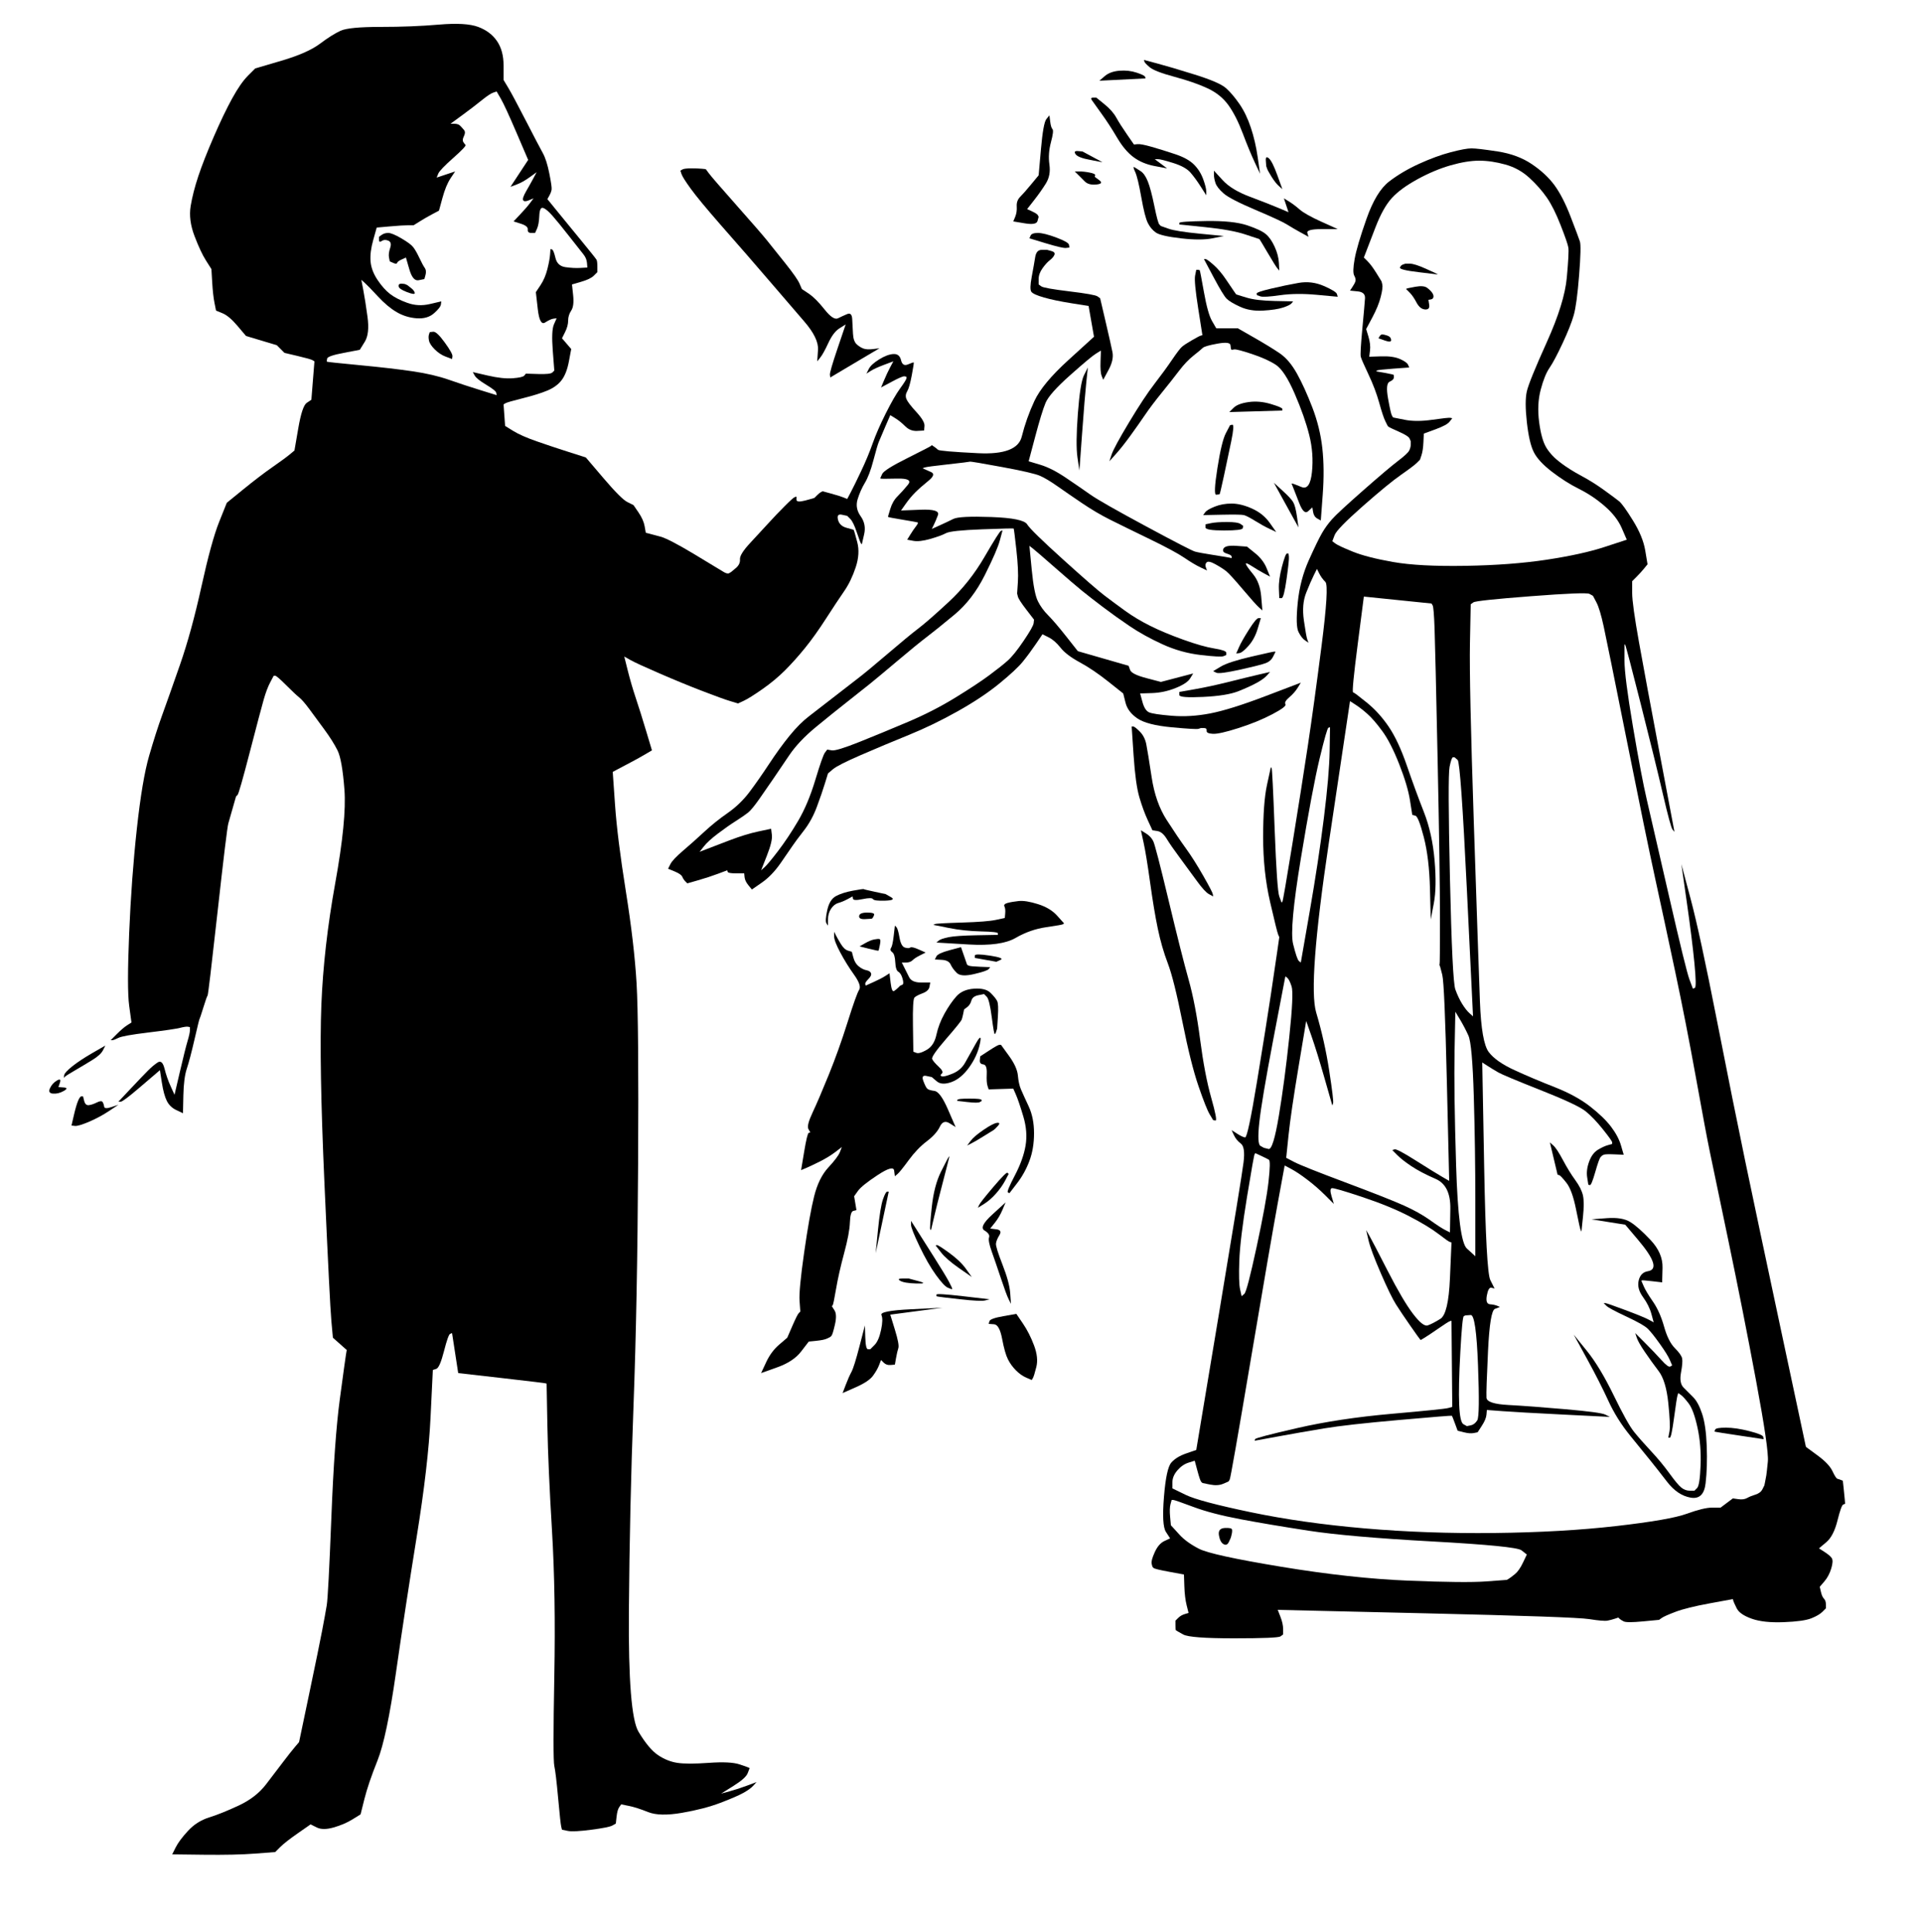 <?xml version="1.0" encoding="UTF-8"?>
<svg viewBox="0 0 1250 1256.5" xmlns="http://www.w3.org/2000/svg">
 <path d="m37,702.75q3-1.75 2,1.25l-1,3 3.5.25q3.5.25 0,2.25t-7,1.75-2-3.5 4.5-5z" fill-rule="evenodd"/>
 <path d="m60.25,684.75 8.25-4.75-1.5,3q-1.5,3-6.75,6.25t-11.25,6.75-6.75,4.25l-.75.75 .25-1.75q.25-1.75 5.25-5.75t13.25-8.75z" fill-rule="evenodd"/>
 <path d="m50.75,716q1.25-3 2.25-3h1l.75,3q.75,3 3,2.75t5.25-1.75 3.75-.25 1,3 4.75.25l4.5-1.5-6,4q-6,4-13,7t-9.25,2.75l-2.25-.25 1.5-6.5q1.5-6.5 2.75-9.5z" fill-rule="evenodd"/>
 <path d="m285.5,16q17.5-1.5 25.5,1.5t12.25,9.25 4.25,15.75v9.5l3,5q3,5 11.5,21.5t11,21 4.25,13.25 1.5,10.5-1.5,4l-1.25,2.25 6.5,8q6.5,8 15.75,19.25t9.75,12.25 .5,4.5v3.5l-2.25,2.25q-2.25,2.25-8.25,4l-6,1.75 .75,7q.75,7-1.25,10t-2,6.5-2,7.5l-2,4 3,3.5 3,3.5-1.5,8q-1.5,8-4.75,12.25t-9.25,6.75-16,5-11.25,3.25l-1.25.75 .5,7 .5,7 5.25,3.25q5.25,3.25 15.25,6.75t21,7l11,3.5 11.5,13.5q11.5,13.5 15.5,15.5l4,2 3.25,4.75q3.25,4.75 4,9l.75,4.25 2,.5q2,.5 7.5,2t21.75,11.25 19,11.5 4,1l1.25-.75 3-2.5q3-2.5 2.75-5.75t6.75-10.75 12-13 10.5-11 6.5-5.75l1-.25v2q0,2 5.75.5t6-1.75l1.75-1.75q1.5-1.5 2.5-2l1-.5 5.5,1.5q5.5,1.5 8,2.5l2.5,1 2.25-4.25q2.25-4.25 6.75-13.75t7.5-18 8.5-19.5 9.5-16.5 4-6.5v-1l-1.25-.25q-1.25-.25-8.25,3.5l-7,3.75 2-4.75q2-4.75 4-8.5l2-3.75-6,2.25q-6,2.25-8.75,4l-2.75,1.75 1.5-3q1.5-3 6.75-6.25t9.25-3.5 5,4 4.5,2.75 3.75-1.25-1.25,8.25-3,10.5-.5,5 6.5,8.5 5.25,9l-.25,3-4.5.25q-4.5.25-7.75-3t-6.5-5.25l-3.25-2-3.25,7.5q-3.25,7.5-4.25,10t-3.5,12-5.5,14.5-4.75,10.75 2,11 2.25,11.75l-1.5,6.5-.5-.5q-.5-.5-2.75-7.25t-4.25-8.75l-2-2-3.5-.75q-3.5-.75-2.5,3.25t5.5,5.25l4.5,1.25 .25.25q.25.25 2.25,7.75t-1,16.5-7.5,15.5-11.75,17.75-13.75,19.25-13,14.5-14.75,12.25-12,7.5l-3.75,1.75-5-1.5q-5-1.5-18-6.5t-28-11.5-19-8.75l-4-2.25 2.25,9q2.25,9 5.25,18t6.75,21.5l3.75,12.5-4.25,2.5q-4.25,2.5-8.5,4.75l-8.5,4.5-4.25,2.25 1.5,21.5q1.5,21.5 7,56t7,60 1,117-3,158-3,133.5 6.25,78.25 12.75,15.25 12.5,5 20.5,0 20,1 6.25,2.25l.25.25-1.25,3.25q-1.25,3.25-9.25,8.25l-8,5 5.5-1.5q5.5-1.5 11.5-3.75l6-2.25-2,2.25q-2,2.25-6.5,4.75t-15,6.5-25,6.5-22-.5-12.5-4l-5-1-1.25,1.75q-1.25,1.75-1.75,6.25l-.5,4.5-2.25,1.25q-2.25,1.25-13.75,2.75t-15.25.75l-3.75-.75-.5-2q-.5-2-2-18.5t-2.5-21 0-58-1.5-95-3-68.5l-.5-27-.25-.25q-.25-.25-28.75-3.5l-28.5-3.25-2-13-2-13-1.25.5q-1.25.5-4,11.25t-5,11.5l-2.25.75-1.5,31q-1.5,31-9,77.5t-13.5,88.5-12,57-8.5,25l-2.5,10-5.25,3.25q-5.25,3.25-12.25,5.25t-11,0l-4-2-8.25,5.75q-8.25,5.75-11.5,9l-3.25,3.25-13,1q-13,1-33.5.75l-20.5-.25 2.25-4.5q2.25-4.5 8-10.75t13.75-8.75 19.25-7.75 17.75-13.75 11.25-14.75 7.5-9.5l2.75-3.25 6.5-31q6.5-31 8.5-41.5t3-16.5 3-57 5.5-77 4-29l.5-3-4.5-4-4.5-4-1-11q-1-11-4.5-89.5t-2-116 9-79 6-61-4.5-25.5-8.5-13.5-9.75-13.25-6.75-7.75-8.5-8-7-6h-1l-2.25,4.25q-2.25,4.25-4.25,11.25t-9,34-8,28l-1,1-2,7-3,10.5q-1,3.5-7,57.5t-6.5,54.5-2.75,7.75-2.5,7.5-3.25,13.25-5,19-2.25,17.5l-.25,11.5-4.25-2q-4.25-2-6.25-6t-3.25-12l-1.25-8-1.75,1.5q-1.75,1.5-12,10.25t-11.75,8.75h-1.5l8-8.5q8-8.5 11.25-11.75t6.25-5.25 4.5,4 4,11.5l2.5,5.5 3.5-15q3.5-15 5-20t1.5-7v-2l-1.25-.25q-1.25-.25-5.25.75t-20.5,3-19.5,3.5-4,1.5h-1l4-4q4-4 6.75-5.75l2.75-1.75-1.5-11q-1.5-11 0-47t5-68 8-47.5 8.5-26.5 11.5-32.5 14-51 11.5-42l5-12.5 10.75-8.75q10.75-8.75 19-14.5t11.25-8.25l3-2.5 2.5-14.5q2.5-14.5 5.5-16.5l3-2 1-12.5 1-12.5-1.25-.75q-1.25-.75-9.75-2.75l-8.5-2-2.5-2.5-2.5-2.5-10-3-10-3-5.5-6.5q-5.5-6.5-9.75-8.25l-4.25-1.75-1-5q-1-5-1.5-13.5l-.5-8.5-3.5-5.5q-3.5-5.5-7.5-16t-2.5-19.5 5-19.5 10-25.5 12-25 10.25-14.75l4.75-4.75 17-5q17-5 25-11t13.5-8.5 26-2.5 38-1.5zm35.25,44.25 2.25-.75 2.75,4.75q2.75,4.75 10.25,22.25l7.5,17.5-5.75,8.75-5.75,8.75 4-1.5q4-1.5 8.5-4.75l4.5-3.25-2,3.75q-2,3.75-4.75,8.5t-2,6 3.75,0l3-1.25-2.25,3q-2.25,3-6.5,7.5l-4.25,4.5 4.75,1.5q4.75,1.5 4.5,3.75t2.25,2.25h2.5l1.25-2.75q1.25-2.75 1.5-8.5t2.5-5 6,5 11,13.5 9.25,11.75 2.25,5.5l.25,3-4.5.25q-4.5.25-9.75-.5t-6.5-6-2.25-5.5l-1-.25-.25,3.5q-.25,3.5-1.75,9.5t-4.5,10.5l-3,4.5 1.25,11q1.25,11 4.75,8.75t5.5-2.5l2-.25-1.75,4q-1.75,4-.75,17l1,13-1.25,1.25q-1.25,1.25-9.25,1l-8-.25-1,1.25q-1,1.25-7.5,1.75t-16.25-1.75l-9.75-2.25 1.25,2.25q1.25,2.25 7.5,6t6.5,5.25l.25,1.5-10.5-3.25q-10.5-3.25-20.5-6.75t-23.5-5.5-34.5-4-21.25-2.25l-.25-.25 .25-1.75q.25-1.75 10.75-3.75l10.5-2 3.25-5.25q3.25-5.25 1.75-16.25t-2.75-17.5l-1.25-6.5 2.25,2q2.25,2 8.5,8.75t12.25,10.25 13,4 11.25-3.25 4.5-5.75l.25-2-7.5,1.75q-7.5,1.75-14.5-.75t-11.25-5.75-8.25-9.25-4.5-12 1.75-14l2.25-8 8.5-.75q8.5-.75 12-.75h3.5l4-2.5q4-2.5 8.25-4.75l4.25-2.25 2.25-8.25q2.25-8.25 5.25-12.75l3-4.5-4.5,1.5-6,2-1.5.5 1-2.5q1-2.5 9.75-10.25t8-8.5-1.5-2 .5-3.75 0-4-2.5-2.75-3.75-1.25h-2.5l7.5-5.5q7.5-5.5 12.75-9.75t7.5-5z" fill-rule="evenodd"/>
 <path d="m252.5,151.5q2.5,0 8.5,3.5t7.75,5.75 4,7 3.5,6.5 .5,4.5l-.75,2.75-3.75.75q-3.75.75-6-7l-2.25-7.75-2.75,1.25q-2.75,1.25-3,2.25t-2.5,0l-2.25-1-.5-2.5q-.5-2.5.75-6.25t-1.25-4.75-4.25.25-1.75-.75v-2l1.75-1.25q1.75-1.25 4.25-1.25z" fill-rule="evenodd"/>
 <path d="m261,184.5q2,0 3,.5l1,.5 2.25,1.75q2.25,1.75 2.5,3.25t-5-.5-5.5-3.75 1.75-1.75z" fill-rule="evenodd"/>
 <path d="m281.75,215.75q2.25-.25 7.5,7t5,9l-.25,1.75-4-1.5q-4-1.5-7.25-4.75t-3.75-5.75 0-4l.5-1.5 2.25-.25z" fill-rule="evenodd"/>
 <path d="m677.5,162.5h3.5l2.75.75q2.75.75 2,2.5t-3,3.5-4.75,5.25-2.5,7v3.5l1.75,1.25q1.75,1.25 18.25,3.25t18.25,3.25l1.75,1.25 3.5,15q3.5,15 4.5,20t-2.5,11.5l-3.5,6.5-1-2.5q-1-2.5-.75-9.5l.25-7-3.25,2q-3.25,2-16.75,14t-16,18-6.75,22l-4.25,16 7.5,2.25q7.5,2.25 16.75,8.5t16,11 36,20.5 32,16.5 12.25,2.25 10.5,1.75l1,.25v-1q0-1-3.25-2t-2-3.25 8.25-1.75l7,.5 5.25,4.25q5.25,4.25 7.5,9.75l2.25,5.5-3.75-2q-3.75-2-8-4.75t-4-1.5 4.75,6.75 5.25,14.5l.75,9-2.25-2q-2.25-2-10.5-11.75t-10.75-11.75-7-4.5-5.75-1.25-.5,3.25l.75,2-4.25-2q-4.25-2-10.5-6.25t-22.75-12.25-25.5-12.5-18.25-10.75-16-11-11.25-6.75-24.75-5.75-21-3.5-14.25,1.75-15,2l-1.5.5 1,.5q1,.5 4.5,2t-1.75,5.75-8.5,7.5-6.25,7.5l-3,4.25 12.75-.5q12.75-.5 11.25,3.5t-2.75,6.5l-1.25,2.5 5-2.25q5-2.25 9-4.25t24.75-1.25 23.25,4.75 23.25,22.75 27,23.5 13.5,10 16.25,9.75 21.5,9 20.25,5.75 7.75,2.75v1.5l-1.75.75q-1.75.75-14.75-.75t-25-7-21.25-11.75-17.5-12.5-13.5-10.5-17.5-15-14.5-12.5l-2.25-1.75 1.5,15.5q1.5,15.5 4,20.5t6.75,9.25 11.75,13.75l7.5,9.5 16.5,4.75 16.5,4.75 1,2.75q1,2.75 10.5,5.25l9.5,2.5 10.5-2.75 10.5-2.75-2,3.25q-2,3.25-9.5,6.25t-15.25,3.25l-7.75.25 1.5,5.5q1.5,5.5 4.25,6.75t14.75,2.25 25-1.5 36-11.25l23-8.75-2,3.25q-2,3.25-5.5,6.25t-2.5,4.5-8.5,6.5-22,9-16.75,3.75-4-2-1.75-1.75h-2l-1.5.5q-1.5.5-17.5-1t-22.25-5.75-7.75-10.25l-1.5-6-9.75-7.75q-9.75-7.75-18.5-12.5t-12.5-9.5-7.75-6.75l-4-2-4.25,6.25q-4.25,6.25-8.5,11.5t-15.25,14.25-27,18-32,15.5-31,13-18.25,9.25l-3.25,2.75-2,6.5q-2,6.5-5.25,15.25t-8.5,15.5-7.25,9.75-7.75,11.25-12.25,12.75l-6.5,4.5-2.25-2.75q-2.25-2.75-2.5-5.25l-.25-2.5h-5.25q-5.25,0-5.5-1l-.25-1-6,2.25q-6,2.25-13,4.25l-7,2-1.25-1.25q-1.25-1.25-2-3t-5-3.5l-4.25-1.75 1.5-3q1.5-3 8.25-8.75t13.75-12.25 15.25-12.25 14.25-13.75 12.75-18.25 13.25-18.25 12.75-12.75 15.5-12 15.5-12 20-16.5 20-16.5 19.75-17.25 23.25-29.25 10.75-17l1-.25-1.75,6.5q-1.75,6.5-9.75,22.5t-19.75,25.75-18,14.5-19,15.5-18,15-14.5,11.5-20.5,16.5-17.5,18.5-10.5,15.5-9,13-7.25,8.75-8,5.5-11.75,8.25-9,8.25l-2.75,3.5 4.5-1.75q4.5-1.75 15-5.75t18.75-5.75l8.25-1.75 .5,4q.5,4-3.25,13.5l-3.75,9.5 2.25-2q2.25-2 8.75-10.5t13-19.5 11.25-26.75 6.25-17.75l1.5-2 3,.5q3,.5 18-5.5t31.5-13 30.75-15.75 22-14.5 12-9.5 10.5-13 6.5-11.5l.25-2.25-5-6.5q-5-6.5-5.5-8.5l-.5-2 .5-7.5q.5-7.5-1-21t-1.75-13.75-20.5.5-23.5,2.5-10.25,3.75-11,1.25l-4-.75 2-3.25q2-3.25 3.75-5.5t1-2.5-9.75-1.75-9.25-1.75l-.25-.25 1.5-5q1.5-5 4.75-8.25t6.75-7.5-7-4-10.75,0l-.25-.25 1.25-2.75q1.25-2.75 16.25-10.25t15.5-8l.5-.5 1.5,1q1.5,1 2.5,2t26.25,2.25 28.25-10.75 8.25-23.25 22-26.5l16.75-15.25-1.5-8.5q-1.5-8.5-1.75-10l-.25-1.5-11-1.75q-11-1.75-18-3.75t-8.25-3.75 .25-9.75 2.25-12.75 4.25-4.75z" fill-rule="evenodd"/>
 <path d="m449.5,109.5q4.5,0 7,.25l2.5.25 2.25,3q2.25,3 17.75,20.5t19.75,22.75 12,15 9.25,13.25l1.5,3.5 4.5,3q4.5,3 10.25,10.25t8.75,5.75 6-2.75 3.25,3.25 .5,9.5 2.5,7 4.5,2.75 6.25.25l4-.5-11,6.5q-11,6.5-16,9.5l-5,3-.25-1.75q-.25-1.75 5-17.25l5.25-15.5-4,2.5q-4,2.5-7.25,9.5t-5.25,9.5l-2,2.5 .5-7.5q.5-7.5-9-18.5t-21.5-25-15.75-18.25-17.5-20-19-23-6-9.5l-.75-2.25 1.25-.75q1.25-.75 5.75-.75z" fill-rule="evenodd"/>
 <path d="m581.25,608.5 .75-6.5 1,1q1,1 2,6.75t3.5,6.5 3.5,0 5.5,1.25l4.5,2-3.5,1.75q-3.5,1.75-5,3.25t-4.25,1.5h-2.75l1.5,3 3.25,6.5q1.75,3.5 7.75,3.5h6l-.5,2.75q-.5,2.75-4.5,4.25t-5.25,2.75-1,18.25l.25,17 2,.75q2,.75 6.75-2t6.25-9.75 5.25-13.75 7.75-11.25 11.5-5 10.75,2.75 4.25,5.25 .5,10l-.5,8-.5,1.5-.5,1.5-.5.5q-.5.5-2-11t-3.25-13.25l-1.75-1.75-3.75.75q-3.75.75-4.5,3.5t-2.75,4.25l-2,1.5-.5,2.5q-.5,2.5-1,4t-10.25,12.75-9,13 4.25,5 2,4.5 0,1.75 7-1.75 8.25-7.25 7-12.5 2.5.5-7,15.25-11.5,9.5-9.5-.5l-3.25-2.75-3.5-.75q-3.5-.75-2,3.25t2.5,5 4.75,1.5 8.75,12l5,11.5-4-2.5q-4-2.5-6.25,2.25t-8.5,9.5-11.75,12.25-7.25,9l-1.75,1.5-.5-3.75q-.5-3.75-10.75,3t-12.75,10.25l-2.5,3.5 .75,4.5 .75,4.5-2,.5q-2,.5-2.25,7.5t-3.75,20-5.25,23.25-2.25,10.75l-.5.5 1.75,2.75q1.75,2.75.25,9.25t-2.25,7.25l-.75.75-2,1q-2,1-7,1.5l-5,.5-5,6.5q-5,6.5-15.5,10.25l-10.5,3.75 3.25-7q3.25-7 8.5-11.5l5.25-4.5 3.25-7.5q3.25-7.5 4.25-8.5l1-1-.5-7q-.5-7 3-31.5t6.5-36.5 9.25-18.75 7.5-10l1.25-3.25-4.25,3.25q-4.25,3.25-10.25,6.25t-9,4.25l-3,1.25 2-12q2-12 3-12.25l1-.25-1.25-2.25q-1.25-2.25 2.75-10.75t10.5-24.5 12.25-34.25 7.5-21-3.25-9.75-9-14.5-4-10.5v-3l1,2q1,2 3.25,5.75t4.75,4.5l2.5.75 1,3.75q1,3.75 3.5,5.75t5,2.5 3,2-1.75,3.75-2,3.25l.25,1 5-2.25q5-2.25 7.75-4l2.75-1.75 .75,6.25q.75,6.25 2.25,5.25t2.75-2.25l1.25-1.25 1.25-.5q1.25-.5.25-4t-2.75-4.5-2-6.25-2-6.5-.75-2.75 1.75-8z" fill-rule="evenodd"/>
 <path d="m554.75,579.25q6.75-1.25 7-1t7.25,1.75l7,1.5 3.5,2q3.5,2-3.75,2.25t-8-1-6.75,0-6.25-.25l-.25-1.5-3.25,1.75q-3.25,1.75-6,2.5t-4.75,3.75-2,7v4l-1-1.5q-1-1.5.5-8.5t5.75-9.25 11-3.5z" fill-rule="evenodd"/>
 <path d="m592.5,851.5 20.5-1-17,2.25-17,2.25 3,9.75q3,9.75 2.25,12t-1.5,6.5l-.75,4.25-2.75.25q-2.75.25-4.5-1.5l-1.75-1.75-1.25,3.25q-1.25,3.25-4,7t-11.25,7.5l-8.5,3.75 2-5.25q2-5.25 3.75-8.5t5.25-16.75l3.5-13.5 .25,7.75q.25,7.75 1.75,7.75h1.5l2.75-2.75q2.75-2.75 4.25-9.75t.25-9.75 19.25-3.75z" fill-rule="evenodd"/>
 <path d="m564,593.5q5,0 4.5,1.5t-1,2l-.5.5-4.25.25q-4.25.25-4-2t5.25-2.25z" fill-rule="evenodd"/>
 <path d="m568.5,611q2.5-.5 3.5-.25t.25,3.75l-.75,3.5-.25.25q-.25.25-6.25-1.25l-6-1.5 3.5-2q3.5-2 6-2.5z" fill-rule="evenodd"/>
 <path d="m574.25 780q1.75-5 2.75-5h1l-4.25 20-4.25 20 1.5-15q1.5-15 3.25-20z" fill-rule="evenodd"/>
 <path d="m587 831.5h4l6.5 1.75q6.5 1.75-1.5 1.5t-10.5-1.75 1.5-1.5z" fill-rule="evenodd"/>
 <path d="m592.5,796.5v-2.5l3.5,5.5q3.5,5.5 11.25,17.75t10,16.5 2,4.5l-.25.25-2.5-1q-2.5-1-7.75-8.25t-10.75-18.75-5.5-14z" fill-rule="evenodd"/>
 <path d="m617,752.5 .5-.5-1.5,6q-1.5,6-4,15.5t-4.5,18l-2,8.5-.5-.5q-.5-.5 1-14.5t6-23 5-9.5z" fill-rule="evenodd"/>
 <path d="m662.5,586q4.5-.5 12.5,2t12.5,7.5l4.5,5-.5.5q-.5.5-11,2t-20,7-30.5,4.25l-21-1.25 1.5-1.25q1.5-1.25 6.5-2.25t18.5-1.25l13.5-.25v-1q0-1-11-1.25t-21-2.25l-10-2 1-.5q1-.5 17.5-1t22.25-1.75l5.75-1.25 .25-3q.25-3-.5-4.5t2-2.25 7.25-1.25z" fill-rule="evenodd"/>
 <path d="m617.5,618 7.5-2 2,5.75 2,5.75 1,.5q1,.5 7.5.75l6.5.25-1,1.25q-1,1.25-9.5,3.25t-11.25-.75-4-5.5-5.75-3l-4.5-.25 1-2q1-2 8.5-4z" fill-rule="evenodd"/>
 <path d="m609.25,809.75q.75-.25 8,5t11,10.5l3.75,5.25-8.25-5.75q-8.25-5.75-11.75-10.25l-3.5-4.5 .75-.25z" fill-rule="evenodd"/>
 <path d="m609,842q0-1 17.25,1l17.25,2-2.75.75q-2.75.75-16.25-.75t-14.5-1.75l-1-.25v-1z" fill-rule="evenodd"/>
 <path d="m630.5,714.5q7.5,0 7.75.75l.25.75-1.25.75q-1.25.75-8,0l-6.75-.75 .25-.75q.25-.75 7.75-.75z" fill-rule="evenodd"/>
 <path d="m648.5,730.25q2.5-.25.5,2t-3.25,3l-1.25.75-5.25,3.25q-5.25,3.25-7.75,4.5l-2.5,1.25 2.25-3q2.25-3 8.5-7.25t8.75-4.5z" fill-rule="evenodd"/>
 <path d="m634 621.5q0-1.5 9.75 0t7 2.75l-2.75 1.25-7-1.25-7-1.25v-1.5z" fill-rule="evenodd"/>
 <path d="m646,772q8.5-10 9.25-9.25l.75.75-2.25,4.25q-2.25,4.25-6,8.5t-7.75,6.75l-4,2.5 .75-1.75q.75-1.75 9.25-11.75z" fill-rule="evenodd"/>
 <path d="m645.25,790 8.75-8-2,4.75q-2,4.75-5,8.5l-3,3.75 4,.5q4,.5 2,3.75t-2.25,5.5 4.25,13.75 5,18.5l.5,7-1.5-3q-1.5-3-5-13.5t-6-17.5-1.75-9.25-3-4.5 5-10.25z" fill-rule="evenodd"/>
 <path d="m650,679.5h1l5.25,7.25q5.25,7.25 5.75,12.75t2,9 5,11 3.5,17.5-3,18-8,14.5l-5,6.5-1-.5q-1-.5 4.5-11t7-19.5-1.5-19-4.75-14l-1.75-4-8,.25-8,.25-.75-2.25q-.75-2.25-.5-8t-2.25-6-2.25-2.75l.25-2.5 5.75-3.75q5.75-3.75 6.75-3.75z" fill-rule="evenodd"/>
 <path d="m652.5,856 8.5-1.5 4.25,6.25q4.25,6.25 7.25,14.25t1.5,14-2.25,7.25l-.75,1.25-3.5-1.5q-3.5-1.5-6.75-4.75t-5.25-7.25-3.75-13.25-5.25-9.5l-3.5-.25 .5-1.75q.5-1.75 9-3.25z" fill-rule="evenodd"/>
 <path d="m680.5,77.5 2-2.5 .5,4q.5,4 1.5,5t-1,8.5-1,14.5-2.25,12.25-7.75,11l-4.5,5.75 3.25,1.5q3.25,1.5 3.75,2.5l.5,1-.75,2.75q-.75,2.75-8.25,1.5l-7.5-1.25 1.25-3q1.25-3 1-6.75t2.25-6.25 7.25-8.25l4.75-5.75 1.5-17q1.5-17 3.5-19.5z" fill-rule="evenodd"/>
 <path d="m675,151.5q4,0 12,3t8.25,4.75l.25,1.75-2.25.25q-2.25.25-13-3l-10.75-3.25 .75-1.75q.75-1.75 4.75-1.75z" fill-rule="evenodd"/>
 <path d="m699.5,100.25q-1.5-2.25 1.5-2l3,.25 6.5,3.5 6.5,3.5-8-1.5q-8-1.5-9.5-3.75z" fill-rule="evenodd"/>
 <path d="m702,111.5q3,0 6.75.75t3.5,1.75l-.25,1 3,2.25q3,2.25-2,2.75t-7.5-2l-4.5-4.5-2-2h3z" fill-rule="evenodd"/>
 <path d="m705,244 2.5-5-1,9.5q-1,9.5-2.75,33.5l-1.75,24-1.25-8.5q-1.25-8.5.25-28.5t4-25z" fill-rule="evenodd"/>
 <path d="m711,63.5h2l5.25,4.25q5.25,4.25 7.75,8.75t7,11l4.5,6.5 2.25-.25q2.25-.25 9.25,1.75t15.25,4.75 12.25,6.75 6,9.5 2,8v2.5l-3.5-5.5q-3.5-5.5-6.75-9.25t-11.25-6.25-10-2.5h-2l4,3 4,3-8-1.5q-8-1.5-13.75-5.75t-10.75-12.75-10.25-15.75-6.25-8.75 1-1.5z" fill-rule="evenodd"/>
 <path d="m728,46q6-.5 11.25,1.25t5.5,2.75l.25,1-15,.75-15,.75 3.5-3q3.5-3 9.5-3.5z" fill-rule="evenodd"/>
 <path d="m779,175.5q1,0 1.25.25t2.75,14.25 5.25,18.75l2.75,4.75h7 7l10.5,6q10.5,6 16.75,10.25t11.25,13.25 10,22 6.5,26.5 .25,30.25l-1.25,16.75-2.25-1.25q-2.25-1.25-2.75-4.25l-.5-3-2.75,2.5q-2.75,2.5-5.75-5.25t-4-10.25l-1-2.5h.5q.5,0 6,2.25t6.75-9.75-1.75-24-9.5-27-12.25-18.75-15.5-7-11.5-3l-1.75.25-.25-.25q-.25-.25-.5-2.75t-8.5-1-9.5,2.75-6,5-9.5,10-11.25,14.25-10.75,14.25-9.5,13.5-9.5,12l-4.25,4.75 1.5-4.5q1.5-4.5 11.25-20.75t16.5-25 11.5-15.75 6.5-8.5 6.5-4.25 5.75-3l1-.25-2.75-17.5q-2.75-17.5-2-21.25l.75-3.75h1z" fill-rule="evenodd"/>
 <path d="m737,472.5q1,0 4.25,3.25t4.25,8.25 3.5,21.5 9.75,27.75 12.5,18.5 11.25,17.75 6.25,12l.25,1.5-2.75-1.5q-2.75-1.5-8-8.75t-11-15-8.5-12.25-6-5l-3.25-.5-3-6.5q-3-6.5-5.5-15t-3.75-27.25l-1.25-18.75h1z" fill-rule="evenodd"/>
 <path d="m738.25,111.75q-1.75-3.75-.5-3l1.25.75 2.75,1.75q2.75,1.75 4.75,6.75t4.25,16 3.25,12l1,1 5,1.75q5,1.75 20.5,3.25l15.5,1.5-7.5,1.5q-7.5,1.5-20.5,0t-16.25-3.75-5.25-6.25-4.25-16.75-4-16.5z" fill-rule="evenodd"/>
 <path d="m743.75,548-1.75-8 3.25,2q3.25,2 4.75,5t10,38.5 13,51.5 7.5,39 7.25,38 2.75,14.75l-1.5-.25-2.25-3.75q-2.25-3.75-7.25-18.25t-10.5-42-9.5-38-6.5-22.5-5-30-4.25-26z" fill-rule="evenodd"/>
 <path d="m744.25,40-.25-1 8.5,2.25q8.5,2.25 24.5,7.25t20.25,8.75 8.75,10.25 7.5,15.5 4.5,19.5l1.5,10.5-3.5-7.5q-3.5-7.5-7.75-18.75t-9.25-18.25-13.5-11-21.5-7.5-16.25-6.25-3.5-3.75z" fill-rule="evenodd"/>
 <path d="m957,96.5q4,0 17,2t22.25,8.25 14.75,13.75 10.5,20.5 6,16-.5,22-3.5,26-7.25,18.25-8.5,16-5.75,14.25-1,21 4.75,16.75 9.25,9.75 13.5,8.5 14.75,9.25 9.75,7.25 9,12.5 8,19.5l1.5,9-2.25,2.75q-2.25,2.75-5,5.5l-2.75,2.75v7.5q0,7.5 4.5,32.5t13,70 9.25,49l.75,4-1.25-1.5q-1.25-1.5-6.25-23t-14.5-59-10-38l-.5-.5v10.5q0,10.5 5.5,43t9,47.5 14.5,63 13.25,54l2.25,6 1.25-.5q1.25-.5-.25-16t-5-40l-3.5-24.5 6,22.5q6,22.5 17,78.5t18.5,92 23.5,111l16,75 7.5,5.5q7.5,5.5 9.75,10.25t3.25,5 2.25.75l1.25.5 .5,4.5q.5,4.5.75,7.5l.25,3-1.25.5q-1.25.5-3.75,10.5t-7.25,14l-4.75,4 3.5,2.25q3.5,2.25 4.75,4t-.25,6.75-4.5,8.5l-3,3.5 .75,3.25q.75,3.25 2,4.5t1.25,3.75v2.5l-2.25,2.25q-2.25,2.25-7.25,4.25t-18,2.5-20.75-2.25-9.75-6.75-2.25-5l-.25-1-15,2.75q-15,2.75-22.25,5.5t-9,4l-1.75,1.25-10.5,1q-10.5,1-12.5,0t-2.75-1.75l-.75-.75-2.25.75q-2.25.75-4.75,1.25t-12-1-106-3.75l-96.5-2.25 1.75,4.5q1.75,4.5 1.75,8v3.5l-1.75,1.25q-1.75,1.25-30.25,1.25t-33-2.5-4.75-2.75-.25-3.25v-3l1.75-1.75q1.75-1.75 4.25-2.5l2.5-.75-1.25-5q-1.25-5-1.5-12.5l-.25-7.5-9.5-1.75q-9.5-1.75-10.25-2.5l-.75-.75-.5-2q-.5-2 2-7.5t6.25-7.25l3.75-1.75-2.75-4.25q-2.75-4.25-1.25-22.75t4.75-22.25 9.75-6l6.5-2.25 14.75-88.5q14.75-88.5 16-98.5t-1.75-12.25-4.5-5.5l-1.5-3.25 3.5,2.25q3.5,2.25 5.25,2.5t7.75-36.25 9-56.5 4.25-28.75l1.25-8.75-.75-1.75q-.75-1.75-5.25-21.25t-4.5-42 2.5-34l2.5-11.5 .5.5q.5.5 2,40t3,43.5l1.5,4 .5-.5q.5-.5 6.5-37.5t10-63.5 9-65.5 2.5-41.5-4-5.5l-1.5-3-2,4q-2,4-5,11.5t-1.5,18 2.25,12.5l.75,2-2.25-1.5q-2.25-1.5-4.25-5.5t-.5-19 7.25-27.75 8.5-17.5 6.5-9 20.25-18.75 22.75-19.25 7.25-6.75 1-4v-2l-.75-1.75q-.75-1.75-7-4.5t-6.75-3.25l-.5-.5-1.5-3q-1.5-3-4-12t-7-18.5-5-11.5 1-18 1.75-20-4.75-4.5l-5-.5 1.5-2.25q1.5-2.25 2-3.75t-.75-3.75 .25-10.75 7.75-26.25 14.75-24.25 19.5-11.5 20.5-7.5 13.5-2.5zm-194,879q1,0 13,4.5t30.5,8 44.5,7.5 80.5,7 58,5.75l3.5,2.75-2.5,5.25q-2.5,5.25-5.25,7.5t-4,3l-1.25.75-13.5,1q-13.5,1-50.5-.5t-82.5-9-53.75-11.75-12.75-9.25-5-5.5l-.5-.5-.5-5.5q-.5-5.5.25-8.25l.75-2.75h1zm232.75-587.75q35.75-2.75 38-1.5l2.25,1.25 2.25,4.25q2.25,4.25 4.75,15.75t15,74 18.5,90 13,60.5 13.5,69 9,48 12,57.5 18,91 7.75,53-1,9-.75,4l-.5,2.5-1.25,2.5q-1.25,2.5-4.5,3.5t-5.5,2.25-5.75.75l-3.5-.5-4,3-4,3h-5.5q-5.5,0-16.5,4t-46,8-79,4.5-84.5-3-74-10.5-42.25-11.25l-8.75-4.25v-4q0-4 3.25-7.75t7.25-5l4-1.25 1.75,6.5q1.75,6.5 2.5,7.25l.75.75 5,1q5,1 8.5-.5l3.5-1.5 .75-1.25q.75-1.25 13.75-78.25t17.5-101.5l4.5-24.5 4.25,2.25q4.25,2.25 10.5,7t11.75,10.25l5.5,5.5-1.5-5q-1.5-5 .25-5.25t19.75,5.75 30.5,12.5 19,11.5 7.5,5.25l1,.25-1,23.25q-1,23.25-6.25,26.5t-8.25,4.25-9.5-7.5-16.5-28-12-23l-2-3.5 1.5,6.5q1.5,6.5 8,21.5t10,20.5 9.25,13.75 6.25,8.75l.5.5 2.5-1.5q2.5-1.5 9-6t7.5-4.75l1-.25 .25,28 .25,28-2.75.75q-2.75.75-36.75,3.75t-61.25,9.25-27.5,7.25l-.25,1 15-2.75q15-2.75 30-5.25t49-5.5 34.25-2.75 2,5l1.75,4.75 4,1q4,1 6.5.5l2.5-.5 2.75-4.25q2.75-4.25 3-7.25l.25-3 10,.75q10,.75 40,2.25l30,1.5-3-1.5q-3-1.5-26-3.5t-37-2.75-14.25-4.75 1-30.25 4.5-27.5l3.25-1.25-1.75-.75q-1.75-.75-4.75-1t-2-5.75 3-5l2,.5-2.75-5.5q-2.75-5.5-4-73.5l-1.25-68 3.5,2.25q3.5,2.25 7,4.25t27.5,11.5 29.25,13.75 11.25,11.75 6,8.5v1l-2.75.75q-2.75.75-6.5,3t-5.75,7.75-1.25,10.25l.75,4.75 1,.25q1,.25 3.5-8.5t3.5-9.75l1-1 1-.5q1-.5 7-.25l6,.25-1.75-6q-1.75-6-6.5-12.25t-13.75-13.25-23-12.5-26-11-16.75-11.75-5.75-32.75-4-117-2.5-116l.5-25.5 1.75-1.25q1.75-1.25 37.5-4zm-179.75,362.75 .5-.5 3.75,1.75q3.75,1.75 5,2.5t-.25,14.25-7.75,42.5-8,30.5l-1.75,1.5-1-4.5q-1-4.5-.5-18.5t5-41.5 5-28zm19.75-114.5 .25-1 1.25,1q1.25,1 2.75,5.5t-1.5,33-6.75,51-6.75,21.75l-3-.75-2.25-1.25q-2.25-1.25-.75-15.25t9-53.5 7.75-40.5zm47.25-217 4-31 22,2.25 22,2.25 .75,1.25q.75,1.25 1.25,15.25t2,86 1.5,102-.25,30.25l-.25.25 .25.25q.25.25 1.75,6.25t3,70l1.5,64-4.75-2.75q-4.75-2.75-17-10.5t-13.75-7.25l-1.5.5 3.25,3.25q3.25,3.25 9.25,7.25t15.75,8.25 9.5,19.5l-.25,15.25-3-1.5q-3-1.5-10-6.5t-17-9.5-38-15-33.25-13.25l-5.25-2.75 1.5-14.5q1.5-14.5 6.5-44.5l5-30 3.5,10q3.5,10 8.5,27.5l5,17.5 .5-1.5q.5-1.5-2.5-21t-8.5-38 8.25-110.5l13.75-92 3.5,2.25q3.5,2.25 7.75,6t9.75,11.25 11,21.5 7,23.5l1.5,9.5 2,.5q2,.5 5.5,14t4,33.5l.5,20 2-10.5q2-10.5.5-28t-7-31.5-11-30-11.75-25.25-14.25-15.75-9-6.75 3-31.25zm-19,54.25 1-.25-.25,15.5q-.25,15.5-3.75,43.5t-9.25,61l-5.75,33-1.25-1q-1.25-1-3.75-11t5-55.5 12.25-65.25 5.75-20zm98-368.75q8,0 17,2.5t15.75,8.75 11.25,12.75 9,18 5,14.5-1,19.5-13,42-13,32 0,20 4.5,19.5 11.75,12.75 17.75,11.25 16.75,11.25 11,14.25l3.25,7.5-14.5,4.75q-14.5,4.75-37.5,8.25t-53,4-47-2.5-26.25-6.75-11.25-5.25l-2-1.5 1.5-4q1.5-4 18.25-18.75t25-20.5 10.25-7.75l2-2 1-3q1-3 1.25-8.5l.25-5.5 7.5-2.75q7.5-2.75 9.25-5l1.75-2.25-1.25-.25q-1.25-.25-11.75,1.25t-18,0l-7.5-1.5-.75-1.25q-.75-1.25-2.5-11t1-11 2.75-2.75v-1.5l-.25-.25q-.25-.25-5.75-1.25l-5.5-1 .5-.5q.5-.5 10.75-1.25l10.25-.75-.75-1.75q-.75-1.75-5.25-3.75t-12.25-1.75l-7.75.25 .5-4q.5-4-1-9l-1.5-5 4-7.5q4-7.5 5.5-13.5t1-8l-.5-2-3.25-5.25q-3.25-5.25-5.75-7.75l-2.5-2.5 1.25-3.25 6.25-16.25q5-13 10.75-19.25t16.75-12.25 21.5-9 18.5-3zm-17,388h1l2,1.75q2,1.75 6,84.25l4,82.5-2.25-2q-2.25-2-4.75-6t-4.5-9.5-3.5-72-.25-72.75 2.25-6.25zm1,191 .5-25.5 3,5q3,5 5.5,10.5t3.5,39.5 1,69v35l-5.5-5q-5.5-5-7-54t-1-74.5zm10.5,171.75q3.5-.25 4.75,32.75t-.5,35.75-4.25,3.25l-2.5.5-2.25-1.25q-2.25-1.25-2.75-12.75t.75-34.25 2.25-23.25l1-.5 3.5-.25z" fill-rule="evenodd"/>
 <path d="m784.5,143.75q17.5-.25 26.5,2.75t12.25,5.75 5.75,8.25 2.75,10.5l.25,5-1.25-1.5q-1.25-1.5-6.25-10t-5.25-8.75l-.25-.25-9-3q-9-3-26-4.75l-17-1.75v-1q0-1 17.5-1.25z" fill-rule="evenodd"/>
 <path d="m818.5 438.75 7.5-1.75-2 2.25q-2 2.25-6.5 4.75t-12 5.5-23 3.75-15.5-1.25v-2l10-1.75q10-1.75 22-4.75t19.5-4.75z" fill-rule="evenodd"/>
 <path d="m801,327.5q6,0 13.25,3.25t11.5,9.25l4.25,6-4.25-2q-4.25-2-9.5-5.25t-7.25-3.75-14.25-.25l-12.25.25 1.25-1.75q1.25-1.75 6.25-3.75t11-2z" fill-rule="evenodd"/>
 <path d="m784,168.5q1,0 5.25,3.75t8.25,9.75 5.25,7.75l1.25,1.75 6.5,2q6.5,2 18.5,2.25l12,.25-1,1.25q-1,1.25-5.5,2.75t-13,2-15-2.5-8.75-5.25-8.5-14l-6.25-11.75h1z" fill-rule="evenodd"/>
 <path d="m798,339.5q7,0 8.75,1.25l1.75,1.25-.25,1.5q-.25,1.5-12.25,1.5t-12-2v-2l3.5-.75q3.5-.75 10.5-.75z" fill-rule="evenodd"/>
 <path d="m789.5,113.5v-2.5l5.75,6.25q5.75,6.25 17.75,10.75t18.5,7.25l6.5,2.75-1.5-4.5-1.5-4.5 3.25,2q3.25,2 7,5.25t14.25,8l10.5,4.75h-10.25q-10.25,0-9.5,2.5l.75,2.5-5-2.75q-5-2.75-9-5.25t-20.5-9.5-20.75-10.75-5.25-6.75-1-5.5z" fill-rule="evenodd"/>
 <path d="m801.5,276.25q1.5-.25-.75,10.75t-4.75,22.5-2.75,11.75l-.25.25-2,.25q-2,.25.75-17.25t5.5-22.75l2.75-5.25 1.5-.25z" fill-rule="evenodd"/>
 <path d="m814,427q15-3.5 15.25-3.25l.25.25-1.5,3q-1.5,3-4.75,4.25t-16.75,4.25-15.5,2l-2-1 5-3q5-3 20-6.5z" fill-rule="evenodd"/>
 <path d="m796.5,993.75q4.5-.25 4.75,1t-.25,3.25l-.5,2-1.25,2.75q-1.25,2.75-3.5,1.5t-3-5.75 3.75-4.75z" fill-rule="evenodd"/>
 <path d="m812,261.5q7-1 14.5,1.25t7.5,3.25v1l-17.25.5-17.25.5 2.75-2.75q2.75-2.75 9.75-3.75z" fill-rule="evenodd"/>
 <path d="m812.25,409.5q4.75-7.5 6.25-7.5h1.5l-2,6.75q-2,6.75-6,11.25t-6,4.75l-2,.25 1.75-4q1.75-4 6.5-11.5z" fill-rule="evenodd"/>
 <path d="m844.5,184q8.5-1.5 16.5,2t8.5,5.25l.5,1.75-13.5-1.25q-13.5-1.25-24,.25t-12.75.75l-2.25-.75-.25-1q-.25-1 9.25-3.25t18-3.75z" fill-rule="evenodd"/>
 <path d="m823.25,104.5q-.25-3.5 2-1.5t5.5,11l3.25,9-2.25-2q-2.25-2-4.75-6t-3-5.5l-.5-1.5-.25-3.5z" fill-rule="evenodd"/>
 <path d="m834 324-5.5-10 5.5 5q5.5 5 7 7.5t2.5 9.5l1 7-2.5-4.5q-2.5-4.5-8-14.5z" fill-rule="evenodd"/>
 <path d="m833.75,368.5q2.25-8.5 3.25-8.5h1l.25,2q.25,2-1.5,14.5t-3.25,12.5h-1.5l-.25-6q-.25-6 2-14.5z" fill-rule="evenodd"/>
 <path d="m899,217.5q1,0 3.25.75t2.5,2.75-4,.5l-4.25-1.5 .75-1.25q.75-1.25 1.75-1.25z" fill-rule="evenodd"/>
 <path d="m917,171.5q3,0 10.25,3.25t7.5,3.5l.25.25-12.5-1.5q-12.5-1.5-12-3t2-2l1.5-.5h3z" fill-rule="evenodd"/>
 <path d="m920.5,186.5q5.5-1 7.75.75t3.25,3.25 .75,2.75-1.75,1.5l-1.5.25 .5,3.25q.5,3.25-2.75,3t-5.5-4.5-4.5-6.5l-2.25-2.25 .25-.25q.25-.25 5.75-1.25z" fill-rule="evenodd"/>
 <path d="m1010.5,753.5-2.5-10.5 2.25,2q2.25,2 6.25,9.5t8,13 5,10 0,14l-1,9.5-.5-1q-.5-1-3-13.5t-6.25-17.25-4.75-5l-1-.25-2.5-10.5z" fill-rule="evenodd"/>
 <path d="m1045,792.25q10-.75 15.25,2.5t13.25,11.75 7.75,18l-.25,9.5-6.5-.75q-6.5-.75-6.75-.5l-.25.25 1.5,3.5q1.5,3.5 6,10t7.25,16.25 7,14 4.75,6.75-.75,9.25 1.75,9.75l6.25,6.25q3.25,3.25 5.75,10.75t3,21-.75,24.25-9.75,9.25-15.25-10.25-11-14-13-16-14.25-22.75-14-27.5l-8.5-15.5 8.5,10.5q8.5,10.5 17.5,29t13.25,23.75 11,12.5 12,14.5 7.75,9.25 5.5,2h3l1.75-1.75q1.75-1.75 2.25-14.75t-2-24.5-5.75-15.75-5-5.5l-1.75-1.25-.5,1.5q-.5,1.5-2.25,14.5t-2.75,13h-1l.75-4q.75-4-.75-18.5t-6.25-20.75-9-12.5-5.25-9.25l-1-3 6.25,6.25q6.25,6.25 10.75,11.25t5.75,4.25l1.25-.75-1.5-3.5q-1.5-3.5-6.5-10.5t-7.75-9.75-14-8-13-7l-1.75-1.75h1q1,0 13,4.5t15.25,6.25l3.25,1.75-1.5-5.5q-1.5-5.5-5.5-11t-2.75-10.75 6-6 3.25-5.75-9.75-14.75l-8.25-9.75-11-1.75-11-1.75 10-.75z" fill-rule="evenodd"/>
 <path d="m1122.5,928.5q6.5,0 15.25,2.25t9,3.75l.25,1.5-15-2.25q-15-2.25-16-2.5l-1-.25 .5-1.25q.5-1.25 7-1.25z" fill-rule="evenodd"/>
</svg>
